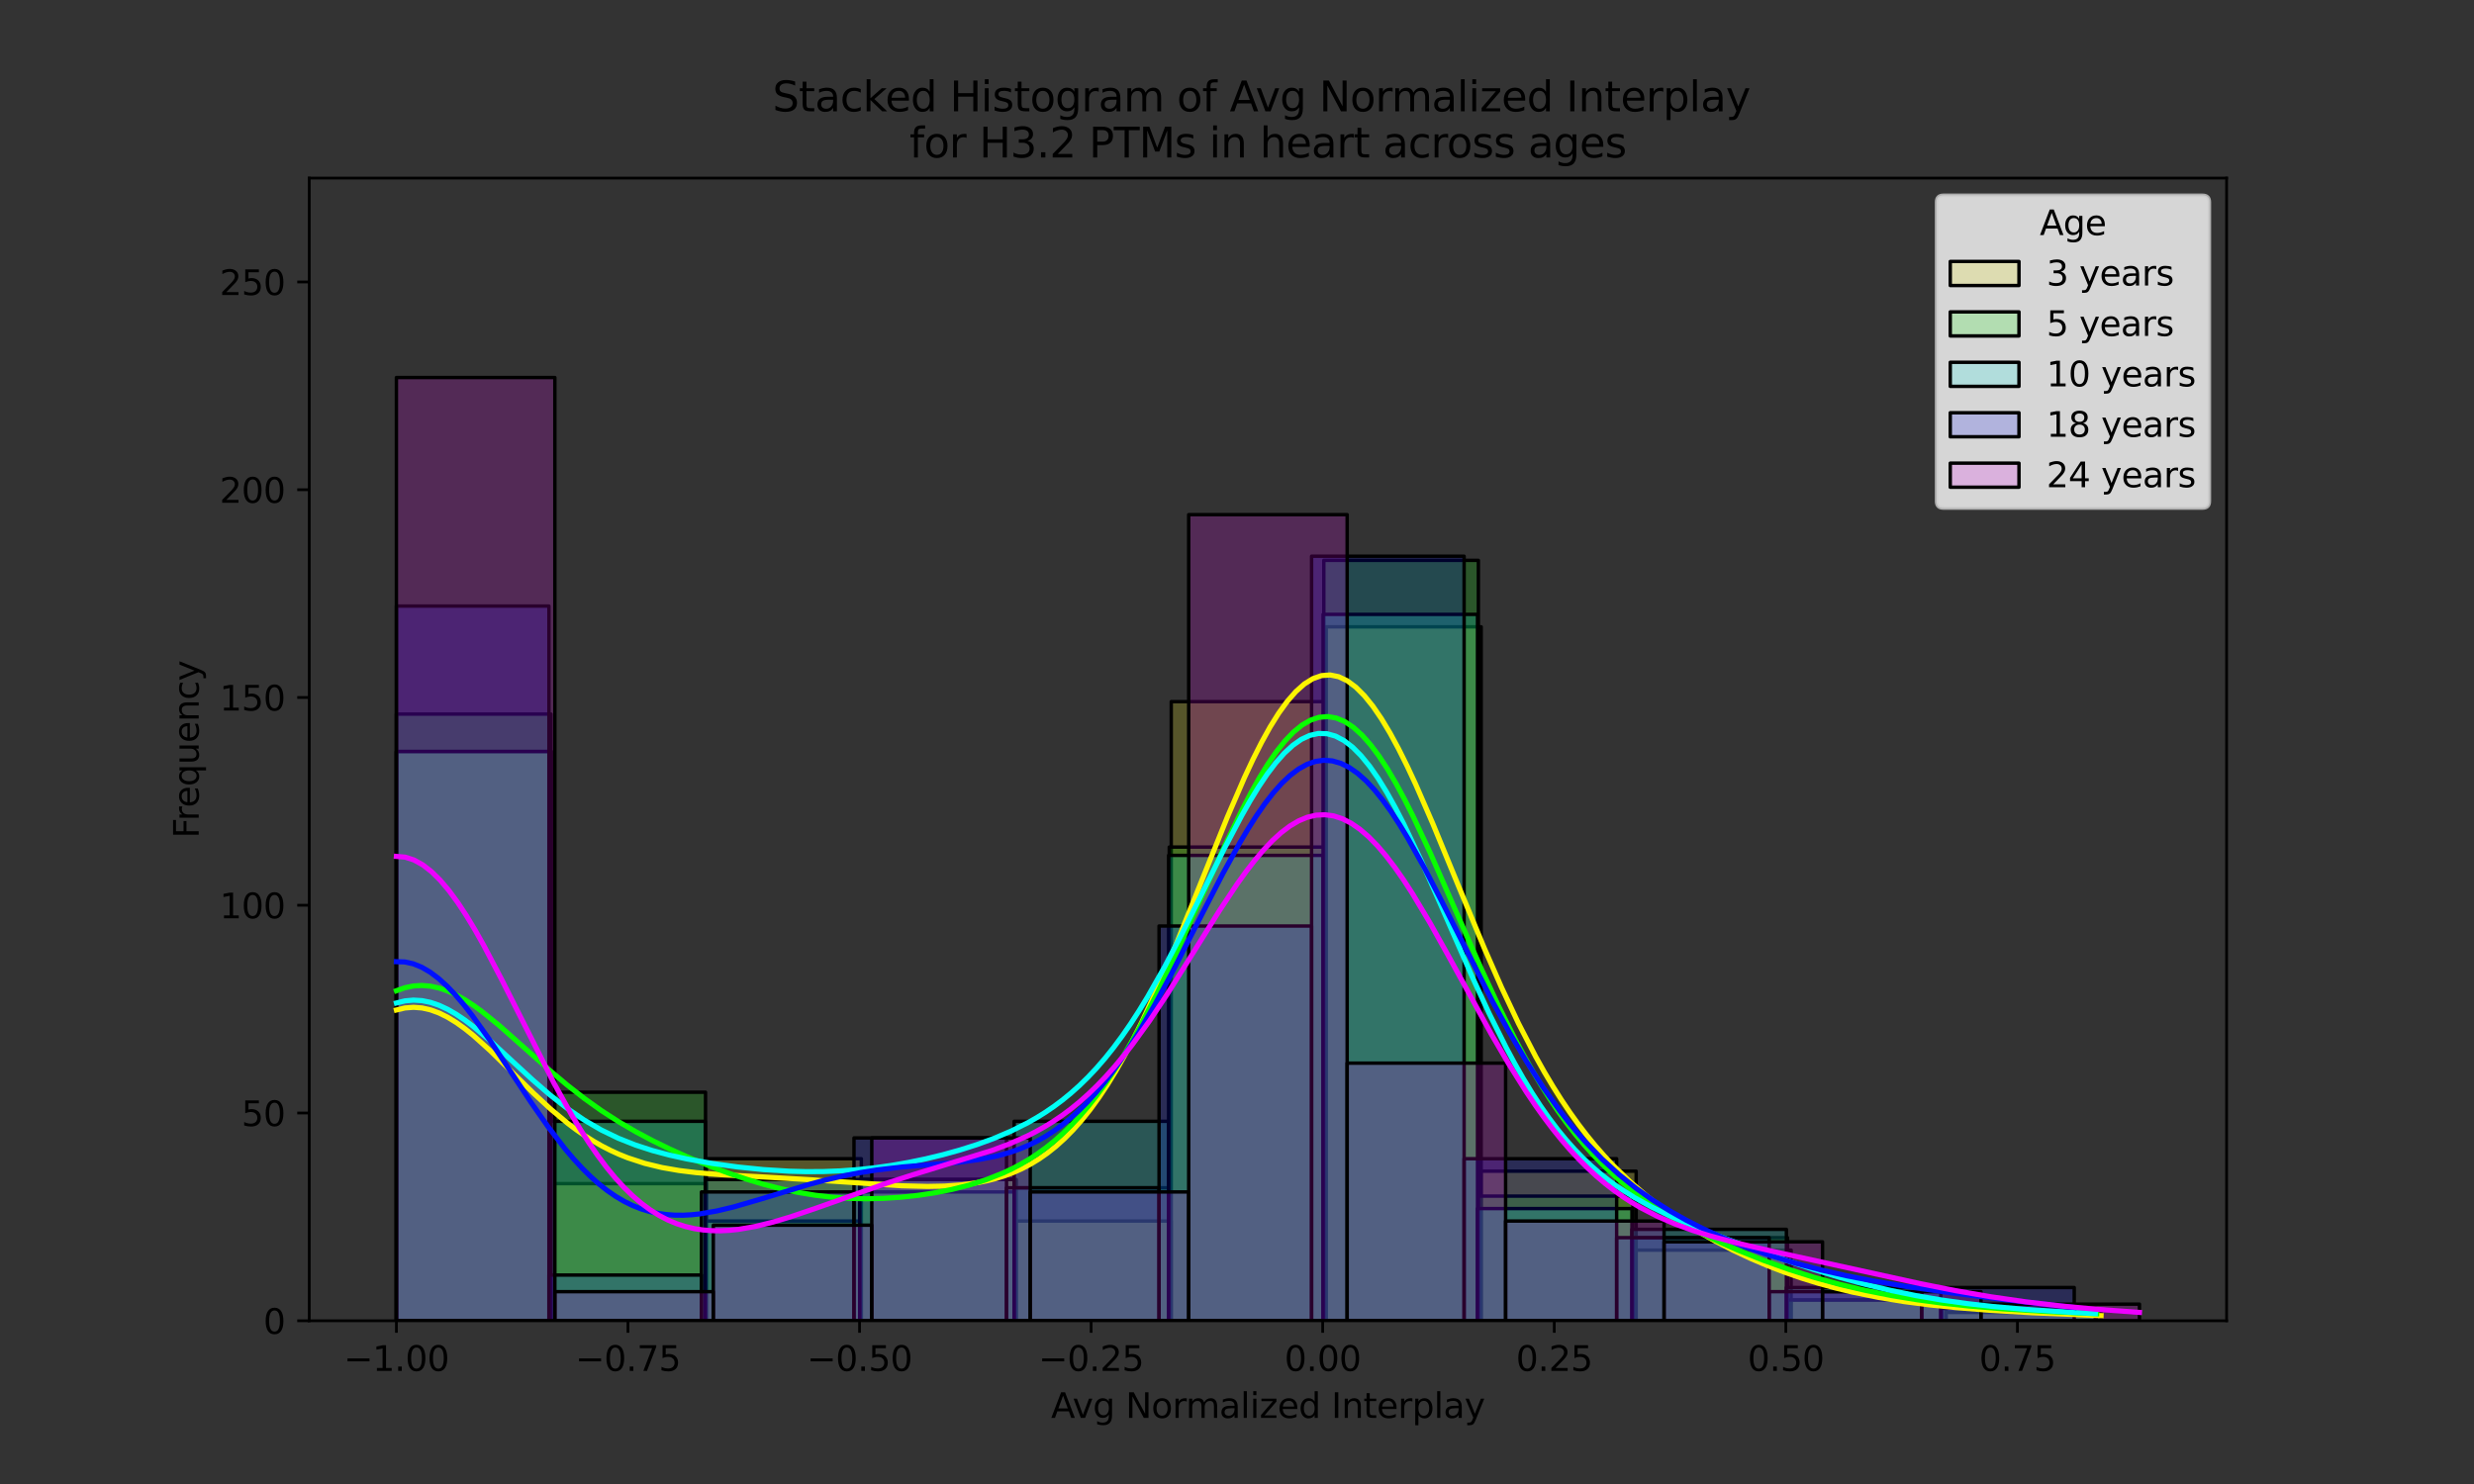 <?xml version="1.0" encoding="utf-8" standalone="no"?>
<!DOCTYPE svg PUBLIC "-//W3C//DTD SVG 1.1//EN"
  "http://www.w3.org/Graphics/SVG/1.1/DTD/svg11.dtd">
<svg xmlns:xlink="http://www.w3.org/1999/xlink" width="720pt" height="432pt" viewBox="0 0 720 432" xmlns="http://www.w3.org/2000/svg" version="1.1">
 <rect x="0" y="0" width="720" height="432" fill="#333333" stroke="none"/>
 <defs>
  <style type="text/css">*{stroke-linejoin: round; stroke-linecap: butt}</style>
 </defs>
 <g id="figure_1">
  <g id="patch_1">
   <path d="M 0 432 
L 720 432 
L 720 0 
L 0 0 
L 0 432 
z
" style="fill: none; opacity: 0"/>
  </g>
  <g id="axes_1">
   <g id="patch_2">
    <path d="M 90 384.48 
L 648 384.48 
L 648 51.84 
L 90 51.84 
L 90 384.48 
z
" style="fill: none"/>
   </g>
   <g id="patch_3">
    <path d="M 115.364 384.48 
L 160.464 384.48 
L 160.464 218.765 
L 115.364 218.765 
z
" clip-path="url(#p6f99ef63b3)" style="fill: #fcf500; fill-opacity: 0.175; stroke: #000000; stroke-linejoin: miter"/>
   </g>
   <g id="patch_4">
    <path d="M 160.464 384.48 
L 205.564 384.48 
L 205.564 344.563 
L 160.464 344.563 
z
" clip-path="url(#p6f99ef63b3)" style="fill: #fcf500; fill-opacity: 0.175; stroke: #000000; stroke-linejoin: miter"/>
   </g>
   <g id="patch_5">
    <path d="M 205.564 384.48 
L 250.664 384.48 
L 250.664 337.306 
L 205.564 337.306 
z
" clip-path="url(#p6f99ef63b3)" style="fill: #fcf500; fill-opacity: 0.175; stroke: #000000; stroke-linejoin: miter"/>
   </g>
   <g id="patch_6">
    <path d="M 250.664 384.48 
L 295.765 384.48 
L 295.765 343.354 
L 250.664 343.354 
z
" clip-path="url(#p6f99ef63b3)" style="fill: #fcf500; fill-opacity: 0.175; stroke: #000000; stroke-linejoin: miter"/>
   </g>
   <g id="patch_7">
    <path d="M 295.765 384.48 
L 340.865 384.48 
L 340.865 355.45 
L 295.765 355.45 
z
" clip-path="url(#p6f99ef63b3)" style="fill: #fcf500; fill-opacity: 0.175; stroke: #000000; stroke-linejoin: miter"/>
   </g>
   <g id="patch_8">
    <path d="M 340.865 384.48 
L 385.965 384.48 
L 385.965 204.25 
L 340.865 204.25 
z
" clip-path="url(#p6f99ef63b3)" style="fill: #fcf500; fill-opacity: 0.175; stroke: #000000; stroke-linejoin: miter"/>
   </g>
   <g id="patch_9">
    <path d="M 385.965 384.48 
L 431.065 384.48 
L 431.065 182.477 
L 385.965 182.477 
z
" clip-path="url(#p6f99ef63b3)" style="fill: #fcf500; fill-opacity: 0.175; stroke: #000000; stroke-linejoin: miter"/>
   </g>
   <g id="patch_10">
    <path d="M 431.065 384.48 
L 476.165 384.48 
L 476.165 340.934 
L 431.065 340.934 
z
" clip-path="url(#p6f99ef63b3)" style="fill: #fcf500; fill-opacity: 0.175; stroke: #000000; stroke-linejoin: miter"/>
   </g>
   <g id="patch_11">
    <path d="M 476.165 384.48 
L 521.266 384.48 
L 521.266 363.917 
L 476.165 363.917 
z
" clip-path="url(#p6f99ef63b3)" style="fill: #fcf500; fill-opacity: 0.175; stroke: #000000; stroke-linejoin: miter"/>
   </g>
   <g id="patch_12">
    <path d="M 521.266 384.48 
L 566.366 384.48 
L 566.366 378.432 
L 521.266 378.432 
z
" clip-path="url(#p6f99ef63b3)" style="fill: #fcf500; fill-opacity: 0.175; stroke: #000000; stroke-linejoin: miter"/>
   </g>
   <g id="patch_13">
    <path d="M 566.366 384.48 
L 611.466 384.48 
L 611.466 382.061 
L 566.366 382.061 
z
" clip-path="url(#p6f99ef63b3)" style="fill: #fcf500; fill-opacity: 0.175; stroke: #000000; stroke-linejoin: miter"/>
   </g>
   <g id="patch_14">
    <path d="M 115.364 384.48 
L 160.347 384.48 
L 160.347 207.878 
L 115.364 207.878 
z
" clip-path="url(#p6f99ef63b3)" style="fill: #08ff00; fill-opacity: 0.175; stroke: #000000; stroke-linejoin: miter"/>
   </g>
   <g id="patch_15">
    <path d="M 160.347 384.48 
L 205.331 384.48 
L 205.331 317.952 
L 160.347 317.952 
z
" clip-path="url(#p6f99ef63b3)" style="fill: #08ff00; fill-opacity: 0.175; stroke: #000000; stroke-linejoin: miter"/>
   </g>
   <g id="patch_16">
    <path d="M 205.331 384.48 
L 250.315 384.48 
L 250.315 355.45 
L 205.331 355.45 
z
" clip-path="url(#p6f99ef63b3)" style="fill: #08ff00; fill-opacity: 0.175; stroke: #000000; stroke-linejoin: miter"/>
   </g>
   <g id="patch_17">
    <path d="M 250.315 384.48 
L 295.298 384.48 
L 295.298 346.982 
L 250.315 346.982 
z
" clip-path="url(#p6f99ef63b3)" style="fill: #08ff00; fill-opacity: 0.175; stroke: #000000; stroke-linejoin: miter"/>
   </g>
   <g id="patch_18">
    <path d="M 295.298 384.48 
L 340.282 384.48 
L 340.282 345.773 
L 295.298 345.773 
z
" clip-path="url(#p6f99ef63b3)" style="fill: #08ff00; fill-opacity: 0.175; stroke: #000000; stroke-linejoin: miter"/>
   </g>
   <g id="patch_19">
    <path d="M 340.282 384.48 
L 385.266 384.48 
L 385.266 246.586 
L 340.282 246.586 
z
" clip-path="url(#p6f99ef63b3)" style="fill: #08ff00; fill-opacity: 0.175; stroke: #000000; stroke-linejoin: miter"/>
   </g>
   <g id="patch_20">
    <path d="M 385.266 384.48 
L 430.249 384.48 
L 430.249 163.123 
L 385.266 163.123 
z
" clip-path="url(#p6f99ef63b3)" style="fill: #08ff00; fill-opacity: 0.175; stroke: #000000; stroke-linejoin: miter"/>
   </g>
   <g id="patch_21">
    <path d="M 430.249 384.48 
L 475.233 384.48 
L 475.233 348.192 
L 430.249 348.192 
z
" clip-path="url(#p6f99ef63b3)" style="fill: #08ff00; fill-opacity: 0.175; stroke: #000000; stroke-linejoin: miter"/>
   </g>
   <g id="patch_22">
    <path d="M 475.233 384.48 
L 520.216 384.48 
L 520.216 360.288 
L 475.233 360.288 
z
" clip-path="url(#p6f99ef63b3)" style="fill: #08ff00; fill-opacity: 0.175; stroke: #000000; stroke-linejoin: miter"/>
   </g>
   <g id="patch_23">
    <path d="M 520.216 384.48 
L 565.2 384.48 
L 565.2 378.432 
L 520.216 378.432 
z
" clip-path="url(#p6f99ef63b3)" style="fill: #08ff00; fill-opacity: 0.175; stroke: #000000; stroke-linejoin: miter"/>
   </g>
   <g id="patch_24">
    <path d="M 565.2 384.48 
L 610.184 384.48 
L 610.184 380.851 
L 565.2 380.851 
z
" clip-path="url(#p6f99ef63b3)" style="fill: #08ff00; fill-opacity: 0.175; stroke: #000000; stroke-linejoin: miter"/>
   </g>
   <g id="patch_25">
    <path d="M 115.364 384.48 
L 160.311 384.48 
L 160.311 218.765 
L 115.364 218.765 
z
" clip-path="url(#p6f99ef63b3)" style="fill: #00fff6; fill-opacity: 0.175; stroke: #000000; stroke-linejoin: miter"/>
   </g>
   <g id="patch_26">
    <path d="M 160.311 384.48 
L 205.258 384.48 
L 205.258 326.419 
L 160.311 326.419 
z
" clip-path="url(#p6f99ef63b3)" style="fill: #00fff6; fill-opacity: 0.175; stroke: #000000; stroke-linejoin: miter"/>
   </g>
   <g id="patch_27">
    <path d="M 205.258 384.48 
L 250.204 384.48 
L 250.204 343.354 
L 205.258 343.354 
z
" clip-path="url(#p6f99ef63b3)" style="fill: #00fff6; fill-opacity: 0.175; stroke: #000000; stroke-linejoin: miter"/>
   </g>
   <g id="patch_28">
    <path d="M 250.204 384.48 
L 295.151 384.48 
L 295.151 343.354 
L 250.204 343.354 
z
" clip-path="url(#p6f99ef63b3)" style="fill: #00fff6; fill-opacity: 0.175; stroke: #000000; stroke-linejoin: miter"/>
   </g>
   <g id="patch_29">
    <path d="M 295.151 384.48 
L 340.098 384.48 
L 340.098 326.419 
L 295.151 326.419 
z
" clip-path="url(#p6f99ef63b3)" style="fill: #00fff6; fill-opacity: 0.175; stroke: #000000; stroke-linejoin: miter"/>
   </g>
   <g id="patch_30">
    <path d="M 340.098 384.48 
L 385.045 384.48 
L 385.045 249.005 
L 340.098 249.005 
z
" clip-path="url(#p6f99ef63b3)" style="fill: #00fff6; fill-opacity: 0.175; stroke: #000000; stroke-linejoin: miter"/>
   </g>
   <g id="patch_31">
    <path d="M 385.045 384.48 
L 429.992 384.48 
L 429.992 178.848 
L 385.045 178.848 
z
" clip-path="url(#p6f99ef63b3)" style="fill: #00fff6; fill-opacity: 0.175; stroke: #000000; stroke-linejoin: miter"/>
   </g>
   <g id="patch_32">
    <path d="M 429.992 384.48 
L 474.939 384.48 
L 474.939 351.821 
L 429.992 351.821 
z
" clip-path="url(#p6f99ef63b3)" style="fill: #00fff6; fill-opacity: 0.175; stroke: #000000; stroke-linejoin: miter"/>
   </g>
   <g id="patch_33">
    <path d="M 474.939 384.48 
L 519.886 384.48 
L 519.886 357.869 
L 474.939 357.869 
z
" clip-path="url(#p6f99ef63b3)" style="fill: #00fff6; fill-opacity: 0.175; stroke: #000000; stroke-linejoin: miter"/>
   </g>
   <g id="patch_34">
    <path d="M 519.886 384.48 
L 564.833 384.48 
L 564.833 374.803 
L 519.886 374.803 
z
" clip-path="url(#p6f99ef63b3)" style="fill: #00fff6; fill-opacity: 0.175; stroke: #000000; stroke-linejoin: miter"/>
   </g>
   <g id="patch_35">
    <path d="M 564.833 384.48 
L 609.78 384.48 
L 609.78 380.851 
L 564.833 380.851 
z
" clip-path="url(#p6f99ef63b3)" style="fill: #00fff6; fill-opacity: 0.175; stroke: #000000; stroke-linejoin: miter"/>
   </g>
   <g id="patch_36">
    <path d="M 115.364 384.48 
L 159.754 384.48 
L 159.754 176.429 
L 115.364 176.429 
z
" clip-path="url(#p6f99ef63b3)" style="fill: #0010ff; fill-opacity: 0.175; stroke: #000000; stroke-linejoin: miter"/>
   </g>
   <g id="patch_37">
    <path d="M 159.754 384.48 
L 204.144 384.48 
L 204.144 371.174 
L 159.754 371.174 
z
" clip-path="url(#p6f99ef63b3)" style="fill: #0010ff; fill-opacity: 0.175; stroke: #000000; stroke-linejoin: miter"/>
   </g>
   <g id="patch_38">
    <path d="M 204.144 384.48 
L 248.534 384.48 
L 248.534 346.982 
L 204.144 346.982 
z
" clip-path="url(#p6f99ef63b3)" style="fill: #0010ff; fill-opacity: 0.175; stroke: #000000; stroke-linejoin: miter"/>
   </g>
   <g id="patch_39">
    <path d="M 248.534 384.48 
L 292.925 384.48 
L 292.925 331.258 
L 248.534 331.258 
z
" clip-path="url(#p6f99ef63b3)" style="fill: #0010ff; fill-opacity: 0.175; stroke: #000000; stroke-linejoin: miter"/>
   </g>
   <g id="patch_40">
    <path d="M 292.925 384.48 
L 337.315 384.48 
L 337.315 345.773 
L 292.925 345.773 
z
" clip-path="url(#p6f99ef63b3)" style="fill: #0010ff; fill-opacity: 0.175; stroke: #000000; stroke-linejoin: miter"/>
   </g>
   <g id="patch_41">
    <path d="M 337.315 384.48 
L 381.705 384.48 
L 381.705 269.568 
L 337.315 269.568 
z
" clip-path="url(#p6f99ef63b3)" style="fill: #0010ff; fill-opacity: 0.175; stroke: #000000; stroke-linejoin: miter"/>
   </g>
   <g id="patch_42">
    <path d="M 381.705 384.48 
L 426.095 384.48 
L 426.095 161.914 
L 381.705 161.914 
z
" clip-path="url(#p6f99ef63b3)" style="fill: #0010ff; fill-opacity: 0.175; stroke: #000000; stroke-linejoin: miter"/>
   </g>
   <g id="patch_43">
    <path d="M 426.095 384.48 
L 470.486 384.48 
L 470.486 337.306 
L 426.095 337.306 
z
" clip-path="url(#p6f99ef63b3)" style="fill: #0010ff; fill-opacity: 0.175; stroke: #000000; stroke-linejoin: miter"/>
   </g>
   <g id="patch_44">
    <path d="M 470.486 384.48 
L 514.876 384.48 
L 514.876 360.288 
L 470.486 360.288 
z
" clip-path="url(#p6f99ef63b3)" style="fill: #0010ff; fill-opacity: 0.175; stroke: #000000; stroke-linejoin: miter"/>
   </g>
   <g id="patch_45">
    <path d="M 514.876 384.48 
L 559.266 384.48 
L 559.266 376.013 
L 514.876 376.013 
z
" clip-path="url(#p6f99ef63b3)" style="fill: #0010ff; fill-opacity: 0.175; stroke: #000000; stroke-linejoin: miter"/>
   </g>
   <g id="patch_46">
    <path d="M 559.266 384.48 
L 603.656 384.48 
L 603.656 374.803 
L 559.266 374.803 
z
" clip-path="url(#p6f99ef63b3)" style="fill: #0010ff; fill-opacity: 0.175; stroke: #000000; stroke-linejoin: miter"/>
   </g>
   <g id="patch_47">
    <path d="M 115.364 384.48 
L 161.479 384.48 
L 161.479 109.901 
L 115.364 109.901 
z
" clip-path="url(#p6f99ef63b3)" style="fill: #ee00ff; fill-opacity: 0.175; stroke: #000000; stroke-linejoin: miter"/>
   </g>
   <g id="patch_48">
    <path d="M 161.479 384.48 
L 207.595 384.48 
L 207.595 376.013 
L 161.479 376.013 
z
" clip-path="url(#p6f99ef63b3)" style="fill: #ee00ff; fill-opacity: 0.175; stroke: #000000; stroke-linejoin: miter"/>
   </g>
   <g id="patch_49">
    <path d="M 207.595 384.48 
L 253.711 384.48 
L 253.711 356.659 
L 207.595 356.659 
z
" clip-path="url(#p6f99ef63b3)" style="fill: #ee00ff; fill-opacity: 0.175; stroke: #000000; stroke-linejoin: miter"/>
   </g>
   <g id="patch_50">
    <path d="M 253.711 384.48 
L 299.826 384.48 
L 299.826 331.258 
L 253.711 331.258 
z
" clip-path="url(#p6f99ef63b3)" style="fill: #ee00ff; fill-opacity: 0.175; stroke: #000000; stroke-linejoin: miter"/>
   </g>
   <g id="patch_51">
    <path d="M 299.826 384.48 
L 345.942 384.48 
L 345.942 346.982 
L 299.826 346.982 
z
" clip-path="url(#p6f99ef63b3)" style="fill: #ee00ff; fill-opacity: 0.175; stroke: #000000; stroke-linejoin: miter"/>
   </g>
   <g id="patch_52">
    <path d="M 345.942 384.48 
L 392.058 384.48 
L 392.058 149.818 
L 345.942 149.818 
z
" clip-path="url(#p6f99ef63b3)" style="fill: #ee00ff; fill-opacity: 0.175; stroke: #000000; stroke-linejoin: miter"/>
   </g>
   <g id="patch_53">
    <path d="M 392.058 384.48 
L 438.174 384.48 
L 438.174 309.485 
L 392.058 309.485 
z
" clip-path="url(#p6f99ef63b3)" style="fill: #ee00ff; fill-opacity: 0.175; stroke: #000000; stroke-linejoin: miter"/>
   </g>
   <g id="patch_54">
    <path d="M 438.174 384.48 
L 484.289 384.48 
L 484.289 355.45 
L 438.174 355.45 
z
" clip-path="url(#p6f99ef63b3)" style="fill: #ee00ff; fill-opacity: 0.175; stroke: #000000; stroke-linejoin: miter"/>
   </g>
   <g id="patch_55">
    <path d="M 484.289 384.48 
L 530.405 384.48 
L 530.405 361.498 
L 484.289 361.498 
z
" clip-path="url(#p6f99ef63b3)" style="fill: #ee00ff; fill-opacity: 0.175; stroke: #000000; stroke-linejoin: miter"/>
   </g>
   <g id="patch_56">
    <path d="M 530.405 384.48 
L 576.521 384.48 
L 576.521 376.013 
L 530.405 376.013 
z
" clip-path="url(#p6f99ef63b3)" style="fill: #ee00ff; fill-opacity: 0.175; stroke: #000000; stroke-linejoin: miter"/>
   </g>
   <g id="patch_57">
    <path d="M 576.521 384.48 
L 622.636 384.48 
L 622.636 379.642 
L 576.521 379.642 
z
" clip-path="url(#p6f99ef63b3)" style="fill: #ee00ff; fill-opacity: 0.175; stroke: #000000; stroke-linejoin: miter"/>
   </g>
   <g id="matplotlib.axis_1">
    <g id="xtick_1">
     <g id="line2d_1">
      <defs>
       <path id="m0f3c99c81e" d="M 0 0 
L 0 3.5 
" style="stroke: #000000; stroke-width: 0.8"/>
      </defs>
      <g>
       <use xlink:href="#m0f3c99c81e" x="115.364" y="384.48" style="stroke: #000000; stroke-width: 0.8"/>
      </g>
     </g>
     <g id="text_1">
      <!-- −1.00 -->
      <g transform="translate(100.041 399.078) scale(0.1 -0.1)">
       <defs>
        <path id="DejaVuSans-2212" d="M 678 2272 
L 4684 2272 
L 4684 1741 
L 678 1741 
L 678 2272 
z
" transform="scale(0.016)"/>
        <path id="DejaVuSans-31" d="M 794 531 
L 1825 531 
L 1825 4091 
L 703 3866 
L 703 4441 
L 1819 4666 
L 2450 4666 
L 2450 531 
L 3481 531 
L 3481 0 
L 794 0 
L 794 531 
z
" transform="scale(0.016)"/>
        <path id="DejaVuSans-2e" d="M 684 794 
L 1344 794 
L 1344 0 
L 684 0 
L 684 794 
z
" transform="scale(0.016)"/>
        <path id="DejaVuSans-30" d="M 2034 4250 
Q 1547 4250 1301 3770 
Q 1056 3291 1056 2328 
Q 1056 1369 1301 889 
Q 1547 409 2034 409 
Q 2525 409 2770 889 
Q 3016 1369 3016 2328 
Q 3016 3291 2770 3770 
Q 2525 4250 2034 4250 
z
M 2034 4750 
Q 2819 4750 3233 4129 
Q 3647 3509 3647 2328 
Q 3647 1150 3233 529 
Q 2819 -91 2034 -91 
Q 1250 -91 836 529 
Q 422 1150 422 2328 
Q 422 3509 836 4129 
Q 1250 4750 2034 4750 
z
" transform="scale(0.016)"/>
       </defs>
       <use xlink:href="#DejaVuSans-2212"/>
       <use xlink:href="#DejaVuSans-31" x="83.789"/>
       <use xlink:href="#DejaVuSans-2e" x="147.412"/>
       <use xlink:href="#DejaVuSans-30" x="179.199"/>
       <use xlink:href="#DejaVuSans-30" x="242.822"/>
      </g>
     </g>
    </g>
    <g id="xtick_2">
     <g id="line2d_2">
      <g>
       <use xlink:href="#m0f3c99c81e" x="182.757" y="384.48" style="stroke: #000000; stroke-width: 0.8"/>
      </g>
     </g>
     <g id="text_2">
      <!-- −0.75 -->
      <g transform="translate(167.435 399.078) scale(0.1 -0.1)">
       <defs>
        <path id="DejaVuSans-37" d="M 525 4666 
L 3525 4666 
L 3525 4397 
L 1831 0 
L 1172 0 
L 2766 4134 
L 525 4134 
L 525 4666 
z
" transform="scale(0.016)"/>
        <path id="DejaVuSans-35" d="M 691 4666 
L 3169 4666 
L 3169 4134 
L 1269 4134 
L 1269 2991 
Q 1406 3038 1543 3061 
Q 1681 3084 1819 3084 
Q 2600 3084 3056 2656 
Q 3513 2228 3513 1497 
Q 3513 744 3044 326 
Q 2575 -91 1722 -91 
Q 1428 -91 1123 -41 
Q 819 9 494 109 
L 494 744 
Q 775 591 1075 516 
Q 1375 441 1709 441 
Q 2250 441 2565 725 
Q 2881 1009 2881 1497 
Q 2881 1984 2565 2268 
Q 2250 2553 1709 2553 
Q 1456 2553 1204 2497 
Q 953 2441 691 2322 
L 691 4666 
z
" transform="scale(0.016)"/>
       </defs>
       <use xlink:href="#DejaVuSans-2212"/>
       <use xlink:href="#DejaVuSans-30" x="83.789"/>
       <use xlink:href="#DejaVuSans-2e" x="147.412"/>
       <use xlink:href="#DejaVuSans-37" x="179.199"/>
       <use xlink:href="#DejaVuSans-35" x="242.822"/>
      </g>
     </g>
    </g>
    <g id="xtick_3">
     <g id="line2d_3">
      <g>
       <use xlink:href="#m0f3c99c81e" x="250.151" y="384.48" style="stroke: #000000; stroke-width: 0.8"/>
      </g>
     </g>
     <g id="text_3">
      <!-- −0.50 -->
      <g transform="translate(234.828 399.078) scale(0.1 -0.1)">
       <use xlink:href="#DejaVuSans-2212"/>
       <use xlink:href="#DejaVuSans-30" x="83.789"/>
       <use xlink:href="#DejaVuSans-2e" x="147.412"/>
       <use xlink:href="#DejaVuSans-35" x="179.199"/>
       <use xlink:href="#DejaVuSans-30" x="242.822"/>
      </g>
     </g>
    </g>
    <g id="xtick_4">
     <g id="line2d_4">
      <g>
       <use xlink:href="#m0f3c99c81e" x="317.545" y="384.48" style="stroke: #000000; stroke-width: 0.8"/>
      </g>
     </g>
     <g id="text_4">
      <!-- −0.25 -->
      <g transform="translate(302.222 399.078) scale(0.1 -0.1)">
       <defs>
        <path id="DejaVuSans-32" d="M 1228 531 
L 3431 531 
L 3431 0 
L 469 0 
L 469 531 
Q 828 903 1448 1529 
Q 2069 2156 2228 2338 
Q 2531 2678 2651 2914 
Q 2772 3150 2772 3378 
Q 2772 3750 2511 3984 
Q 2250 4219 1831 4219 
Q 1534 4219 1204 4116 
Q 875 4013 500 3803 
L 500 4441 
Q 881 4594 1212 4672 
Q 1544 4750 1819 4750 
Q 2544 4750 2975 4387 
Q 3406 4025 3406 3419 
Q 3406 3131 3298 2873 
Q 3191 2616 2906 2266 
Q 2828 2175 2409 1742 
Q 1991 1309 1228 531 
z
" transform="scale(0.016)"/>
       </defs>
       <use xlink:href="#DejaVuSans-2212"/>
       <use xlink:href="#DejaVuSans-30" x="83.789"/>
       <use xlink:href="#DejaVuSans-2e" x="147.412"/>
       <use xlink:href="#DejaVuSans-32" x="179.199"/>
       <use xlink:href="#DejaVuSans-35" x="242.822"/>
      </g>
     </g>
    </g>
    <g id="xtick_5">
     <g id="line2d_5">
      <g>
       <use xlink:href="#m0f3c99c81e" x="384.938" y="384.48" style="stroke: #000000; stroke-width: 0.8"/>
      </g>
     </g>
     <g id="text_5">
      <!-- 0.00 -->
      <g transform="translate(373.806 399.078) scale(0.1 -0.1)">
       <use xlink:href="#DejaVuSans-30"/>
       <use xlink:href="#DejaVuSans-2e" x="63.623"/>
       <use xlink:href="#DejaVuSans-30" x="95.41"/>
       <use xlink:href="#DejaVuSans-30" x="159.033"/>
      </g>
     </g>
    </g>
    <g id="xtick_6">
     <g id="line2d_6">
      <g>
       <use xlink:href="#m0f3c99c81e" x="452.332" y="384.48" style="stroke: #000000; stroke-width: 0.8"/>
      </g>
     </g>
     <g id="text_6">
      <!-- 0.25 -->
      <g transform="translate(441.199 399.078) scale(0.1 -0.1)">
       <use xlink:href="#DejaVuSans-30"/>
       <use xlink:href="#DejaVuSans-2e" x="63.623"/>
       <use xlink:href="#DejaVuSans-32" x="95.41"/>
       <use xlink:href="#DejaVuSans-35" x="159.033"/>
      </g>
     </g>
    </g>
    <g id="xtick_7">
     <g id="line2d_7">
      <g>
       <use xlink:href="#m0f3c99c81e" x="519.726" y="384.48" style="stroke: #000000; stroke-width: 0.8"/>
      </g>
     </g>
     <g id="text_7">
      <!-- 0.50 -->
      <g transform="translate(508.593 399.078) scale(0.1 -0.1)">
       <use xlink:href="#DejaVuSans-30"/>
       <use xlink:href="#DejaVuSans-2e" x="63.623"/>
       <use xlink:href="#DejaVuSans-35" x="95.41"/>
       <use xlink:href="#DejaVuSans-30" x="159.033"/>
      </g>
     </g>
    </g>
    <g id="xtick_8">
     <g id="line2d_8">
      <g>
       <use xlink:href="#m0f3c99c81e" x="587.12" y="384.48" style="stroke: #000000; stroke-width: 0.8"/>
      </g>
     </g>
     <g id="text_8">
      <!-- 0.75 -->
      <g transform="translate(575.987 399.078) scale(0.1 -0.1)">
       <use xlink:href="#DejaVuSans-30"/>
       <use xlink:href="#DejaVuSans-2e" x="63.623"/>
       <use xlink:href="#DejaVuSans-37" x="95.41"/>
       <use xlink:href="#DejaVuSans-35" x="159.033"/>
      </g>
     </g>
    </g>
    <g id="text_9">
     <!-- Avg Normalized Interplay -->
     <g transform="translate(305.884 412.757) scale(0.1 -0.1)">
      <defs>
       <path id="DejaVuSans-41" d="M 2188 4044 
L 1331 1722 
L 3047 1722 
L 2188 4044 
z
M 1831 4666 
L 2547 4666 
L 4325 0 
L 3669 0 
L 3244 1197 
L 1141 1197 
L 716 0 
L 50 0 
L 1831 4666 
z
" transform="scale(0.016)"/>
       <path id="DejaVuSans-76" d="M 191 3500 
L 800 3500 
L 1894 563 
L 2988 3500 
L 3597 3500 
L 2284 0 
L 1503 0 
L 191 3500 
z
" transform="scale(0.016)"/>
       <path id="DejaVuSans-67" d="M 2906 1791 
Q 2906 2416 2648 2759 
Q 2391 3103 1925 3103 
Q 1463 3103 1205 2759 
Q 947 2416 947 1791 
Q 947 1169 1205 825 
Q 1463 481 1925 481 
Q 2391 481 2648 825 
Q 2906 1169 2906 1791 
z
M 3481 434 
Q 3481 -459 3084 -895 
Q 2688 -1331 1869 -1331 
Q 1566 -1331 1297 -1286 
Q 1028 -1241 775 -1147 
L 775 -588 
Q 1028 -725 1275 -790 
Q 1522 -856 1778 -856 
Q 2344 -856 2625 -561 
Q 2906 -266 2906 331 
L 2906 616 
Q 2728 306 2450 153 
Q 2172 0 1784 0 
Q 1141 0 747 490 
Q 353 981 353 1791 
Q 353 2603 747 3093 
Q 1141 3584 1784 3584 
Q 2172 3584 2450 3431 
Q 2728 3278 2906 2969 
L 2906 3500 
L 3481 3500 
L 3481 434 
z
" transform="scale(0.016)"/>
       <path id="DejaVuSans-20" transform="scale(0.016)"/>
       <path id="DejaVuSans-4e" d="M 628 4666 
L 1478 4666 
L 3547 763 
L 3547 4666 
L 4159 4666 
L 4159 0 
L 3309 0 
L 1241 3903 
L 1241 0 
L 628 0 
L 628 4666 
z
" transform="scale(0.016)"/>
       <path id="DejaVuSans-6f" d="M 1959 3097 
Q 1497 3097 1228 2736 
Q 959 2375 959 1747 
Q 959 1119 1226 758 
Q 1494 397 1959 397 
Q 2419 397 2687 759 
Q 2956 1122 2956 1747 
Q 2956 2369 2687 2733 
Q 2419 3097 1959 3097 
z
M 1959 3584 
Q 2709 3584 3137 3096 
Q 3566 2609 3566 1747 
Q 3566 888 3137 398 
Q 2709 -91 1959 -91 
Q 1206 -91 779 398 
Q 353 888 353 1747 
Q 353 2609 779 3096 
Q 1206 3584 1959 3584 
z
" transform="scale(0.016)"/>
       <path id="DejaVuSans-72" d="M 2631 2963 
Q 2534 3019 2420 3045 
Q 2306 3072 2169 3072 
Q 1681 3072 1420 2755 
Q 1159 2438 1159 1844 
L 1159 0 
L 581 0 
L 581 3500 
L 1159 3500 
L 1159 2956 
Q 1341 3275 1631 3429 
Q 1922 3584 2338 3584 
Q 2397 3584 2469 3576 
Q 2541 3569 2628 3553 
L 2631 2963 
z
" transform="scale(0.016)"/>
       <path id="DejaVuSans-6d" d="M 3328 2828 
Q 3544 3216 3844 3400 
Q 4144 3584 4550 3584 
Q 5097 3584 5394 3201 
Q 5691 2819 5691 2113 
L 5691 0 
L 5113 0 
L 5113 2094 
Q 5113 2597 4934 2840 
Q 4756 3084 4391 3084 
Q 3944 3084 3684 2787 
Q 3425 2491 3425 1978 
L 3425 0 
L 2847 0 
L 2847 2094 
Q 2847 2600 2669 2842 
Q 2491 3084 2119 3084 
Q 1678 3084 1418 2786 
Q 1159 2488 1159 1978 
L 1159 0 
L 581 0 
L 581 3500 
L 1159 3500 
L 1159 2956 
Q 1356 3278 1631 3431 
Q 1906 3584 2284 3584 
Q 2666 3584 2933 3390 
Q 3200 3197 3328 2828 
z
" transform="scale(0.016)"/>
       <path id="DejaVuSans-61" d="M 2194 1759 
Q 1497 1759 1228 1600 
Q 959 1441 959 1056 
Q 959 750 1161 570 
Q 1363 391 1709 391 
Q 2188 391 2477 730 
Q 2766 1069 2766 1631 
L 2766 1759 
L 2194 1759 
z
M 3341 1997 
L 3341 0 
L 2766 0 
L 2766 531 
Q 2569 213 2275 61 
Q 1981 -91 1556 -91 
Q 1019 -91 701 211 
Q 384 513 384 1019 
Q 384 1609 779 1909 
Q 1175 2209 1959 2209 
L 2766 2209 
L 2766 2266 
Q 2766 2663 2505 2880 
Q 2244 3097 1772 3097 
Q 1472 3097 1187 3025 
Q 903 2953 641 2809 
L 641 3341 
Q 956 3463 1253 3523 
Q 1550 3584 1831 3584 
Q 2591 3584 2966 3190 
Q 3341 2797 3341 1997 
z
" transform="scale(0.016)"/>
       <path id="DejaVuSans-6c" d="M 603 4863 
L 1178 4863 
L 1178 0 
L 603 0 
L 603 4863 
z
" transform="scale(0.016)"/>
       <path id="DejaVuSans-69" d="M 603 3500 
L 1178 3500 
L 1178 0 
L 603 0 
L 603 3500 
z
M 603 4863 
L 1178 4863 
L 1178 4134 
L 603 4134 
L 603 4863 
z
" transform="scale(0.016)"/>
       <path id="DejaVuSans-7a" d="M 353 3500 
L 3084 3500 
L 3084 2975 
L 922 459 
L 3084 459 
L 3084 0 
L 275 0 
L 275 525 
L 2438 3041 
L 353 3041 
L 353 3500 
z
" transform="scale(0.016)"/>
       <path id="DejaVuSans-65" d="M 3597 1894 
L 3597 1613 
L 953 1613 
Q 991 1019 1311 708 
Q 1631 397 2203 397 
Q 2534 397 2845 478 
Q 3156 559 3463 722 
L 3463 178 
Q 3153 47 2828 -22 
Q 2503 -91 2169 -91 
Q 1331 -91 842 396 
Q 353 884 353 1716 
Q 353 2575 817 3079 
Q 1281 3584 2069 3584 
Q 2775 3584 3186 3129 
Q 3597 2675 3597 1894 
z
M 3022 2063 
Q 3016 2534 2758 2815 
Q 2500 3097 2075 3097 
Q 1594 3097 1305 2825 
Q 1016 2553 972 2059 
L 3022 2063 
z
" transform="scale(0.016)"/>
       <path id="DejaVuSans-64" d="M 2906 2969 
L 2906 4863 
L 3481 4863 
L 3481 0 
L 2906 0 
L 2906 525 
Q 2725 213 2448 61 
Q 2172 -91 1784 -91 
Q 1150 -91 751 415 
Q 353 922 353 1747 
Q 353 2572 751 3078 
Q 1150 3584 1784 3584 
Q 2172 3584 2448 3432 
Q 2725 3281 2906 2969 
z
M 947 1747 
Q 947 1113 1208 752 
Q 1469 391 1925 391 
Q 2381 391 2643 752 
Q 2906 1113 2906 1747 
Q 2906 2381 2643 2742 
Q 2381 3103 1925 3103 
Q 1469 3103 1208 2742 
Q 947 2381 947 1747 
z
" transform="scale(0.016)"/>
       <path id="DejaVuSans-49" d="M 628 4666 
L 1259 4666 
L 1259 0 
L 628 0 
L 628 4666 
z
" transform="scale(0.016)"/>
       <path id="DejaVuSans-6e" d="M 3513 2113 
L 3513 0 
L 2938 0 
L 2938 2094 
Q 2938 2591 2744 2837 
Q 2550 3084 2163 3084 
Q 1697 3084 1428 2787 
Q 1159 2491 1159 1978 
L 1159 0 
L 581 0 
L 581 3500 
L 1159 3500 
L 1159 2956 
Q 1366 3272 1645 3428 
Q 1925 3584 2291 3584 
Q 2894 3584 3203 3211 
Q 3513 2838 3513 2113 
z
" transform="scale(0.016)"/>
       <path id="DejaVuSans-74" d="M 1172 4494 
L 1172 3500 
L 2356 3500 
L 2356 3053 
L 1172 3053 
L 1172 1153 
Q 1172 725 1289 603 
Q 1406 481 1766 481 
L 2356 481 
L 2356 0 
L 1766 0 
Q 1100 0 847 248 
Q 594 497 594 1153 
L 594 3053 
L 172 3053 
L 172 3500 
L 594 3500 
L 594 4494 
L 1172 4494 
z
" transform="scale(0.016)"/>
       <path id="DejaVuSans-70" d="M 1159 525 
L 1159 -1331 
L 581 -1331 
L 581 3500 
L 1159 3500 
L 1159 2969 
Q 1341 3281 1617 3432 
Q 1894 3584 2278 3584 
Q 2916 3584 3314 3078 
Q 3713 2572 3713 1747 
Q 3713 922 3314 415 
Q 2916 -91 2278 -91 
Q 1894 -91 1617 61 
Q 1341 213 1159 525 
z
M 3116 1747 
Q 3116 2381 2855 2742 
Q 2594 3103 2138 3103 
Q 1681 3103 1420 2742 
Q 1159 2381 1159 1747 
Q 1159 1113 1420 752 
Q 1681 391 2138 391 
Q 2594 391 2855 752 
Q 3116 1113 3116 1747 
z
" transform="scale(0.016)"/>
       <path id="DejaVuSans-79" d="M 2059 -325 
Q 1816 -950 1584 -1140 
Q 1353 -1331 966 -1331 
L 506 -1331 
L 506 -850 
L 844 -850 
Q 1081 -850 1212 -737 
Q 1344 -625 1503 -206 
L 1606 56 
L 191 3500 
L 800 3500 
L 1894 763 
L 2988 3500 
L 3597 3500 
L 2059 -325 
z
" transform="scale(0.016)"/>
      </defs>
      <use xlink:href="#DejaVuSans-41"/>
      <use xlink:href="#DejaVuSans-76" x="62.533"/>
      <use xlink:href="#DejaVuSans-67" x="121.713"/>
      <use xlink:href="#DejaVuSans-20" x="185.189"/>
      <use xlink:href="#DejaVuSans-4e" x="216.977"/>
      <use xlink:href="#DejaVuSans-6f" x="291.781"/>
      <use xlink:href="#DejaVuSans-72" x="352.963"/>
      <use xlink:href="#DejaVuSans-6d" x="392.326"/>
      <use xlink:href="#DejaVuSans-61" x="489.738"/>
      <use xlink:href="#DejaVuSans-6c" x="551.018"/>
      <use xlink:href="#DejaVuSans-69" x="578.801"/>
      <use xlink:href="#DejaVuSans-7a" x="606.584"/>
      <use xlink:href="#DejaVuSans-65" x="659.074"/>
      <use xlink:href="#DejaVuSans-64" x="720.598"/>
      <use xlink:href="#DejaVuSans-20" x="784.074"/>
      <use xlink:href="#DejaVuSans-49" x="815.861"/>
      <use xlink:href="#DejaVuSans-6e" x="845.354"/>
      <use xlink:href="#DejaVuSans-74" x="908.732"/>
      <use xlink:href="#DejaVuSans-65" x="947.941"/>
      <use xlink:href="#DejaVuSans-72" x="1009.465"/>
      <use xlink:href="#DejaVuSans-70" x="1050.578"/>
      <use xlink:href="#DejaVuSans-6c" x="1114.055"/>
      <use xlink:href="#DejaVuSans-61" x="1141.838"/>
      <use xlink:href="#DejaVuSans-79" x="1203.117"/>
     </g>
    </g>
   </g>
   <g id="matplotlib.axis_2">
    <g id="ytick_1">
     <g id="line2d_9">
      <defs>
       <path id="m1ed4d779f2" d="M 0 0 
L -3.5 0 
" style="stroke: #000000; stroke-width: 0.8"/>
      </defs>
      <g>
       <use xlink:href="#m1ed4d779f2" x="90" y="384.48" style="stroke: #000000; stroke-width: 0.8"/>
      </g>
     </g>
     <g id="text_10">
      <!-- 0 -->
      <g transform="translate(76.638 388.279) scale(0.1 -0.1)">
       <use xlink:href="#DejaVuSans-30"/>
      </g>
     </g>
    </g>
    <g id="ytick_2">
     <g id="line2d_10">
      <g>
       <use xlink:href="#m1ed4d779f2" x="90" y="324" style="stroke: #000000; stroke-width: 0.8"/>
      </g>
     </g>
     <g id="text_11">
      <!-- 50 -->
      <g transform="translate(70.275 327.799) scale(0.1 -0.1)">
       <use xlink:href="#DejaVuSans-35"/>
       <use xlink:href="#DejaVuSans-30" x="63.623"/>
      </g>
     </g>
    </g>
    <g id="ytick_3">
     <g id="line2d_11">
      <g>
       <use xlink:href="#m1ed4d779f2" x="90" y="263.52" style="stroke: #000000; stroke-width: 0.8"/>
      </g>
     </g>
     <g id="text_12">
      <!-- 100 -->
      <g transform="translate(63.913 267.319) scale(0.1 -0.1)">
       <use xlink:href="#DejaVuSans-31"/>
       <use xlink:href="#DejaVuSans-30" x="63.623"/>
       <use xlink:href="#DejaVuSans-30" x="127.246"/>
      </g>
     </g>
    </g>
    <g id="ytick_4">
     <g id="line2d_12">
      <g>
       <use xlink:href="#m1ed4d779f2" x="90" y="203.04" style="stroke: #000000; stroke-width: 0.8"/>
      </g>
     </g>
     <g id="text_13">
      <!-- 150 -->
      <g transform="translate(63.913 206.839) scale(0.1 -0.1)">
       <use xlink:href="#DejaVuSans-31"/>
       <use xlink:href="#DejaVuSans-35" x="63.623"/>
       <use xlink:href="#DejaVuSans-30" x="127.246"/>
      </g>
     </g>
    </g>
    <g id="ytick_5">
     <g id="line2d_13">
      <g>
       <use xlink:href="#m1ed4d779f2" x="90" y="142.56" style="stroke: #000000; stroke-width: 0.8"/>
      </g>
     </g>
     <g id="text_14">
      <!-- 200 -->
      <g transform="translate(63.913 146.359) scale(0.1 -0.1)">
       <use xlink:href="#DejaVuSans-32"/>
       <use xlink:href="#DejaVuSans-30" x="63.623"/>
       <use xlink:href="#DejaVuSans-30" x="127.246"/>
      </g>
     </g>
    </g>
    <g id="ytick_6">
     <g id="line2d_14">
      <g>
       <use xlink:href="#m1ed4d779f2" x="90" y="82.08" style="stroke: #000000; stroke-width: 0.8"/>
      </g>
     </g>
     <g id="text_15">
      <!-- 250 -->
      <g transform="translate(63.913 85.879) scale(0.1 -0.1)">
       <use xlink:href="#DejaVuSans-32"/>
       <use xlink:href="#DejaVuSans-35" x="63.623"/>
       <use xlink:href="#DejaVuSans-30" x="127.246"/>
      </g>
     </g>
    </g>
    <g id="text_16">
     <!-- Frequency -->
     <g transform="translate(57.833 243.99) rotate(-90) scale(0.1 -0.1)">
      <defs>
       <path id="DejaVuSans-46" d="M 628 4666 
L 3309 4666 
L 3309 4134 
L 1259 4134 
L 1259 2759 
L 3109 2759 
L 3109 2228 
L 1259 2228 
L 1259 0 
L 628 0 
L 628 4666 
z
" transform="scale(0.016)"/>
       <path id="DejaVuSans-71" d="M 947 1747 
Q 947 1113 1208 752 
Q 1469 391 1925 391 
Q 2381 391 2643 752 
Q 2906 1113 2906 1747 
Q 2906 2381 2643 2742 
Q 2381 3103 1925 3103 
Q 1469 3103 1208 2742 
Q 947 2381 947 1747 
z
M 2906 525 
Q 2725 213 2448 61 
Q 2172 -91 1784 -91 
Q 1150 -91 751 415 
Q 353 922 353 1747 
Q 353 2572 751 3078 
Q 1150 3584 1784 3584 
Q 2172 3584 2448 3432 
Q 2725 3281 2906 2969 
L 2906 3500 
L 3481 3500 
L 3481 -1331 
L 2906 -1331 
L 2906 525 
z
" transform="scale(0.016)"/>
       <path id="DejaVuSans-75" d="M 544 1381 
L 544 3500 
L 1119 3500 
L 1119 1403 
Q 1119 906 1312 657 
Q 1506 409 1894 409 
Q 2359 409 2629 706 
Q 2900 1003 2900 1516 
L 2900 3500 
L 3475 3500 
L 3475 0 
L 2900 0 
L 2900 538 
Q 2691 219 2414 64 
Q 2138 -91 1772 -91 
Q 1169 -91 856 284 
Q 544 659 544 1381 
z
M 1991 3584 
L 1991 3584 
z
" transform="scale(0.016)"/>
       <path id="DejaVuSans-63" d="M 3122 3366 
L 3122 2828 
Q 2878 2963 2633 3030 
Q 2388 3097 2138 3097 
Q 1578 3097 1268 2742 
Q 959 2388 959 1747 
Q 959 1106 1268 751 
Q 1578 397 2138 397 
Q 2388 397 2633 464 
Q 2878 531 3122 666 
L 3122 134 
Q 2881 22 2623 -34 
Q 2366 -91 2075 -91 
Q 1284 -91 818 406 
Q 353 903 353 1747 
Q 353 2603 823 3093 
Q 1294 3584 2113 3584 
Q 2378 3584 2631 3529 
Q 2884 3475 3122 3366 
z
" transform="scale(0.016)"/>
      </defs>
      <use xlink:href="#DejaVuSans-46"/>
      <use xlink:href="#DejaVuSans-72" x="50.27"/>
      <use xlink:href="#DejaVuSans-65" x="89.133"/>
      <use xlink:href="#DejaVuSans-71" x="150.656"/>
      <use xlink:href="#DejaVuSans-75" x="214.133"/>
      <use xlink:href="#DejaVuSans-65" x="277.512"/>
      <use xlink:href="#DejaVuSans-6e" x="339.035"/>
      <use xlink:href="#DejaVuSans-63" x="402.414"/>
      <use xlink:href="#DejaVuSans-79" x="457.395"/>
     </g>
    </g>
   </g>
   <g id="line2d_15">
    <path d="M 115.364 294.018 
L 117.857 293.424 
L 120.35 293.23 
L 122.843 293.425 
L 125.336 293.992 
L 127.829 294.91 
L 130.321 296.151 
L 132.814 297.682 
L 135.307 299.468 
L 137.8 301.47 
L 142.786 305.964 
L 150.265 313.329 
L 155.251 318.229 
L 160.237 322.843 
L 165.223 327.004 
L 167.716 328.88 
L 170.209 330.609 
L 172.702 332.188 
L 175.195 333.616 
L 177.688 334.897 
L 180.181 336.035 
L 182.674 337.037 
L 187.66 338.67 
L 192.646 339.877 
L 197.632 340.743 
L 202.618 341.356 
L 210.097 341.966 
L 222.562 342.643 
L 237.519 343.522 
L 262.449 345.19 
L 269.928 345.374 
L 274.914 345.274 
L 279.9 344.917 
L 284.886 344.214 
L 287.379 343.702 
L 289.872 343.064 
L 292.365 342.285 
L 294.858 341.348 
L 297.351 340.236 
L 299.844 338.932 
L 302.337 337.418 
L 304.83 335.676 
L 307.323 333.688 
L 309.816 331.439 
L 312.309 328.911 
L 314.802 326.092 
L 317.295 322.97 
L 319.788 319.535 
L 322.281 315.783 
L 324.774 311.71 
L 327.267 307.319 
L 329.76 302.617 
L 332.253 297.616 
L 337.239 286.794 
L 342.225 275.063 
L 349.703 256.456 
L 357.182 237.888 
L 362.168 226.351 
L 364.661 221.031 
L 367.154 216.093 
L 369.647 211.599 
L 372.14 207.605 
L 374.633 204.162 
L 377.126 201.315 
L 379.619 199.099 
L 382.112 197.544 
L 384.605 196.67 
L 387.098 196.485 
L 389.591 196.992 
L 392.084 198.181 
L 394.577 200.033 
L 397.07 202.521 
L 399.563 205.611 
L 402.056 209.259 
L 404.549 213.417 
L 407.042 218.029 
L 409.535 223.039 
L 412.028 228.385 
L 417.014 239.836 
L 424.493 257.997 
L 431.972 276.027 
L 436.958 287.396 
L 441.944 297.964 
L 446.93 307.593 
L 449.423 312.035 
L 451.916 316.227 
L 454.408 320.17 
L 456.901 323.873 
L 459.394 327.343 
L 461.887 330.591 
L 464.38 333.631 
L 466.873 336.474 
L 469.366 339.135 
L 474.352 343.967 
L 479.338 348.234 
L 484.324 352.033 
L 489.31 355.445 
L 494.296 358.532 
L 499.282 361.342 
L 504.268 363.907 
L 509.254 366.246 
L 514.24 368.374 
L 519.226 370.301 
L 524.212 372.033 
L 529.198 373.578 
L 534.184 374.947 
L 539.17 376.149 
L 546.649 377.668 
L 554.128 378.89 
L 561.606 379.864 
L 569.085 380.637 
L 579.057 381.43 
L 591.522 382.158 
L 608.973 382.896 
L 611.466 382.986 
L 611.466 382.986 
" clip-path="url(#p6f99ef63b3)" style="fill: none; stroke: #fcf500; stroke-width: 1.5; stroke-linecap: square"/>
   </g>
   <g id="line2d_16">
    <path d="M 115.364 288.414 
L 117.85 287.529 
L 120.337 287.019 
L 122.823 286.875 
L 125.31 287.085 
L 127.796 287.63 
L 130.283 288.485 
L 132.769 289.625 
L 135.256 291.017 
L 137.742 292.631 
L 140.229 294.432 
L 145.202 298.458 
L 152.662 305.07 
L 160.121 311.711 
L 165.094 315.891 
L 170.067 319.769 
L 175.04 323.311 
L 180.013 326.52 
L 184.987 329.427 
L 189.96 332.071 
L 194.933 334.495 
L 199.906 336.734 
L 207.365 339.785 
L 212.338 341.622 
L 217.311 343.29 
L 222.285 344.773 
L 227.258 346.051 
L 232.231 347.107 
L 237.204 347.929 
L 242.177 348.51 
L 247.15 348.853 
L 252.123 348.963 
L 257.096 348.851 
L 262.069 348.525 
L 267.042 347.991 
L 272.015 347.243 
L 276.988 346.262 
L 281.961 345.014 
L 286.934 343.443 
L 291.907 341.474 
L 294.394 340.311 
L 296.881 339.011 
L 299.367 337.56 
L 301.854 335.945 
L 304.34 334.148 
L 306.827 332.156 
L 309.313 329.954 
L 311.8 327.528 
L 314.286 324.866 
L 316.773 321.955 
L 319.259 318.788 
L 321.746 315.359 
L 324.232 311.663 
L 326.719 307.703 
L 329.205 303.481 
L 331.692 299.008 
L 336.665 289.366 
L 341.638 278.946 
L 349.098 262.433 
L 356.557 245.927 
L 361.53 235.636 
L 364.017 230.876 
L 366.503 226.448 
L 368.99 222.407 
L 371.477 218.805 
L 373.963 215.687 
L 376.45 213.097 
L 378.936 211.068 
L 381.423 209.63 
L 383.909 208.802 
L 386.396 208.597 
L 388.882 209.019 
L 391.369 210.063 
L 393.855 211.716 
L 396.342 213.956 
L 398.828 216.755 
L 401.315 220.075 
L 403.801 223.875 
L 406.288 228.107 
L 408.775 232.72 
L 411.261 237.658 
L 416.234 248.282 
L 423.694 265.238 
L 431.153 282.163 
L 436.126 292.861 
L 441.099 302.806 
L 443.586 307.447 
L 446.073 311.85 
L 448.559 316.011 
L 451.046 319.926 
L 453.532 323.599 
L 456.019 327.033 
L 458.505 330.238 
L 460.992 333.223 
L 463.478 336.001 
L 465.965 338.585 
L 468.451 340.99 
L 470.938 343.228 
L 475.911 347.266 
L 480.884 350.809 
L 485.857 353.954 
L 490.83 356.782 
L 495.803 359.356 
L 500.776 361.721 
L 505.749 363.907 
L 513.209 366.893 
L 520.669 369.552 
L 528.128 371.896 
L 535.588 373.935 
L 543.047 375.679 
L 550.507 377.149 
L 557.967 378.368 
L 565.426 379.365 
L 572.886 380.172 
L 582.832 381.006 
L 595.265 381.767 
L 610.184 382.442 
L 610.184 382.442 
" clip-path="url(#p6f99ef63b3)" style="fill: none; stroke: #08ff00; stroke-width: 1.5; stroke-linecap: square"/>
   </g>
   <g id="line2d_17">
    <path d="M 115.364 291.975 
L 117.848 291.362 
L 120.333 291.137 
L 122.817 291.289 
L 125.302 291.8 
L 127.786 292.649 
L 130.271 293.805 
L 132.755 295.238 
L 135.24 296.913 
L 137.724 298.79 
L 142.693 303.001 
L 150.147 309.886 
L 155.116 314.456 
L 160.085 318.759 
L 165.054 322.652 
L 170.023 326.055 
L 174.992 328.947 
L 179.961 331.352 
L 184.93 333.326 
L 189.899 334.939 
L 194.868 336.262 
L 199.837 337.359 
L 207.29 338.688 
L 214.744 339.718 
L 222.197 340.477 
L 229.651 340.943 
L 234.62 341.073 
L 239.589 341.046 
L 244.558 340.853 
L 249.527 340.49 
L 254.496 339.957 
L 259.465 339.255 
L 264.434 338.387 
L 269.403 337.355 
L 274.372 336.156 
L 279.341 334.779 
L 284.31 333.201 
L 289.279 331.383 
L 294.248 329.268 
L 299.217 326.779 
L 301.701 325.364 
L 304.186 323.817 
L 306.67 322.125 
L 309.155 320.272 
L 311.639 318.243 
L 314.124 316.023 
L 316.608 313.599 
L 319.093 310.958 
L 321.577 308.089 
L 324.062 304.984 
L 326.546 301.637 
L 329.031 298.047 
L 331.516 294.216 
L 334 290.152 
L 338.969 281.377 
L 343.938 271.888 
L 351.392 256.903 
L 356.361 246.938 
L 361.33 237.5 
L 363.814 233.126 
L 366.299 229.06 
L 368.783 225.359 
L 371.268 222.079 
L 373.752 219.269 
L 376.237 216.974 
L 378.721 215.231 
L 381.206 214.072 
L 383.69 213.519 
L 386.175 213.586 
L 388.659 214.276 
L 391.144 215.585 
L 393.628 217.5 
L 396.113 219.996 
L 398.597 223.044 
L 401.082 226.604 
L 403.566 230.632 
L 406.051 235.075 
L 408.535 239.881 
L 413.504 250.34 
L 418.473 261.53 
L 428.411 284.259 
L 433.38 295.014 
L 438.349 304.973 
L 440.834 309.594 
L 443.318 313.957 
L 445.803 318.052 
L 448.287 321.877 
L 450.772 325.433 
L 453.256 328.724 
L 455.741 331.761 
L 458.225 334.553 
L 460.71 337.115 
L 463.194 339.463 
L 465.679 341.613 
L 468.163 343.583 
L 470.648 345.39 
L 475.617 348.589 
L 480.586 351.342 
L 485.555 353.767 
L 490.524 355.963 
L 497.977 358.981 
L 507.915 362.721 
L 517.853 366.25 
L 527.791 369.544 
L 535.245 371.805 
L 542.698 373.842 
L 550.152 375.632 
L 557.605 377.162 
L 565.059 378.44 
L 572.512 379.486 
L 579.966 380.329 
L 589.904 381.202 
L 602.326 382.011 
L 609.78 382.403 
L 609.78 382.403 
" clip-path="url(#p6f99ef63b3)" style="fill: none; stroke: #00fff6; stroke-width: 1.5; stroke-linecap: square"/>
   </g>
   <g id="line2d_18">
    <path d="M 115.364 279.951 
L 117.817 280.027 
L 120.271 280.568 
L 122.725 281.563 
L 125.179 282.994 
L 127.632 284.836 
L 130.086 287.058 
L 132.54 289.624 
L 134.993 292.496 
L 137.447 295.63 
L 142.355 302.5 
L 149.716 313.603 
L 154.623 321.006 
L 159.531 328.032 
L 164.438 334.424 
L 166.892 337.32 
L 169.346 339.992 
L 171.799 342.428 
L 174.253 344.62 
L 176.707 346.563 
L 179.161 348.257 
L 181.614 349.706 
L 184.068 350.915 
L 186.522 351.893 
L 188.976 352.651 
L 191.429 353.201 
L 193.883 353.559 
L 196.337 353.738 
L 198.791 353.754 
L 201.244 353.625 
L 203.698 353.366 
L 208.605 352.522 
L 213.513 351.348 
L 220.874 349.216 
L 235.596 344.751 
L 240.504 343.449 
L 245.411 342.31 
L 250.319 341.351 
L 255.226 340.574 
L 262.588 339.709 
L 272.402 338.888 
L 279.764 338.218 
L 284.671 337.569 
L 289.579 336.626 
L 292.032 336.006 
L 294.486 335.266 
L 296.94 334.389 
L 299.394 333.36 
L 301.847 332.163 
L 304.301 330.783 
L 306.755 329.206 
L 309.208 327.419 
L 311.662 325.411 
L 314.116 323.171 
L 316.57 320.692 
L 319.023 317.968 
L 321.477 314.997 
L 323.931 311.78 
L 326.385 308.319 
L 328.838 304.623 
L 331.292 300.703 
L 336.199 292.253 
L 341.107 283.137 
L 348.468 268.742 
L 355.829 254.408 
L 360.737 245.481 
L 363.191 241.347 
L 365.644 237.494 
L 368.098 233.966 
L 370.552 230.805 
L 373.005 228.048 
L 375.459 225.729 
L 377.913 223.877 
L 380.367 222.513 
L 382.82 221.656 
L 385.274 221.316 
L 387.728 221.497 
L 390.182 222.197 
L 392.635 223.407 
L 395.089 225.111 
L 397.543 227.288 
L 399.997 229.912 
L 402.45 232.95 
L 404.904 236.366 
L 407.358 240.122 
L 409.811 244.175 
L 414.719 252.995 
L 419.626 262.469 
L 434.349 291.508 
L 439.256 300.51 
L 444.164 308.875 
L 449.071 316.516 
L 453.979 323.398 
L 456.432 326.557 
L 458.886 329.532 
L 461.34 332.329 
L 466.247 337.424 
L 471.155 341.908 
L 476.062 345.859 
L 480.97 349.35 
L 485.877 352.451 
L 490.785 355.221 
L 495.692 357.71 
L 500.599 359.959 
L 505.507 361.997 
L 510.414 363.85 
L 515.322 365.534 
L 522.683 367.777 
L 530.044 369.714 
L 537.405 371.384 
L 544.767 372.826 
L 554.582 374.471 
L 566.85 376.226 
L 584.026 378.394 
L 601.202 380.359 
L 603.656 380.618 
L 603.656 380.618 
" clip-path="url(#p6f99ef63b3)" style="fill: none; stroke: #0010ff; stroke-width: 1.5; stroke-linecap: square"/>
   </g>
   <g id="line2d_19">
    <path d="M 115.364 249.302 
L 117.913 249.519 
L 120.462 250.338 
L 123.011 251.746 
L 125.56 253.721 
L 128.109 256.233 
L 130.658 259.245 
L 133.207 262.712 
L 135.757 266.588 
L 138.306 270.817 
L 140.855 275.345 
L 145.953 285.062 
L 161.248 315.376 
L 166.346 324.541 
L 168.895 328.777 
L 171.444 332.749 
L 173.993 336.437 
L 176.542 339.831 
L 179.091 342.921 
L 181.64 345.704 
L 184.19 348.18 
L 186.739 350.355 
L 189.288 352.235 
L 191.837 353.832 
L 194.386 355.157 
L 196.935 356.225 
L 199.484 357.052 
L 202.033 357.654 
L 204.582 358.049 
L 207.132 358.254 
L 209.681 358.286 
L 212.23 358.162 
L 214.779 357.898 
L 219.877 357.016 
L 224.975 355.759 
L 230.074 354.232 
L 237.721 351.63 
L 258.114 344.413 
L 265.761 341.956 
L 288.703 334.897 
L 293.801 332.981 
L 298.899 330.724 
L 301.449 329.431 
L 303.998 328.007 
L 306.547 326.44 
L 309.096 324.715 
L 311.645 322.82 
L 314.194 320.744 
L 316.743 318.477 
L 319.292 316.014 
L 321.841 313.349 
L 324.391 310.483 
L 326.94 307.416 
L 329.489 304.155 
L 334.587 297.094 
L 339.685 289.423 
L 347.333 277.207 
L 354.98 264.948 
L 360.078 257.286 
L 362.627 253.737 
L 365.176 250.435 
L 367.725 247.42 
L 370.275 244.732 
L 372.824 242.406 
L 375.373 240.474 
L 377.922 238.964 
L 380.471 237.9 
L 383.02 237.297 
L 385.569 237.168 
L 388.118 237.517 
L 390.667 238.344 
L 393.217 239.641 
L 395.766 241.395 
L 398.315 243.588 
L 400.864 246.195 
L 403.413 249.187 
L 405.962 252.53 
L 408.511 256.189 
L 411.06 260.123 
L 416.159 268.65 
L 421.257 277.77 
L 434.002 301.012 
L 439.101 309.754 
L 444.199 317.869 
L 446.748 321.649 
L 449.297 325.231 
L 451.846 328.606 
L 454.395 331.772 
L 456.944 334.728 
L 459.493 337.477 
L 462.042 340.022 
L 464.592 342.371 
L 467.141 344.532 
L 469.69 346.514 
L 472.239 348.328 
L 474.788 349.986 
L 477.337 351.498 
L 482.435 354.135 
L 487.534 356.336 
L 492.632 358.19 
L 497.73 359.781 
L 505.377 361.825 
L 515.574 364.197 
L 558.909 373.693 
L 569.105 375.716 
L 579.302 377.486 
L 589.498 378.965 
L 599.694 380.161 
L 609.891 381.116 
L 622.636 382.052 
L 622.636 382.052 
" clip-path="url(#p6f99ef63b3)" style="fill: none; stroke: #ee00ff; stroke-width: 1.5; stroke-linecap: square"/>
   </g>
   <g id="patch_58">
    <path d="M 90 384.48 
L 90 51.84 
" style="fill: none; stroke: #000000; stroke-width: 0.8; stroke-linejoin: miter; stroke-linecap: square"/>
   </g>
   <g id="patch_59">
    <path d="M 648 384.48 
L 648 51.84 
" style="fill: none; stroke: #000000; stroke-width: 0.8; stroke-linejoin: miter; stroke-linecap: square"/>
   </g>
   <g id="patch_60">
    <path d="M 90 384.48 
L 648 384.48 
" style="fill: none; stroke: #000000; stroke-width: 0.8; stroke-linejoin: miter; stroke-linecap: square"/>
   </g>
   <g id="patch_61">
    <path d="M 90 51.84 
L 648 51.84 
" style="fill: none; stroke: #000000; stroke-width: 0.8; stroke-linejoin: miter; stroke-linecap: square"/>
   </g>
   <g id="text_17">
    <!-- Stacked Histogram of Avg Normalized Interplay  -->
    <g transform="translate(224.829 32.403) scale(0.12 -0.12)">
     <defs>
      <path id="DejaVuSans-53" d="M 3425 4513 
L 3425 3897 
Q 3066 4069 2747 4153 
Q 2428 4238 2131 4238 
Q 1616 4238 1336 4038 
Q 1056 3838 1056 3469 
Q 1056 3159 1242 3001 
Q 1428 2844 1947 2747 
L 2328 2669 
Q 3034 2534 3370 2195 
Q 3706 1856 3706 1288 
Q 3706 609 3251 259 
Q 2797 -91 1919 -91 
Q 1588 -91 1214 -16 
Q 841 59 441 206 
L 441 856 
Q 825 641 1194 531 
Q 1563 422 1919 422 
Q 2459 422 2753 634 
Q 3047 847 3047 1241 
Q 3047 1584 2836 1778 
Q 2625 1972 2144 2069 
L 1759 2144 
Q 1053 2284 737 2584 
Q 422 2884 422 3419 
Q 422 4038 858 4394 
Q 1294 4750 2059 4750 
Q 2388 4750 2728 4690 
Q 3069 4631 3425 4513 
z
" transform="scale(0.016)"/>
      <path id="DejaVuSans-6b" d="M 581 4863 
L 1159 4863 
L 1159 1991 
L 2875 3500 
L 3609 3500 
L 1753 1863 
L 3688 0 
L 2938 0 
L 1159 1709 
L 1159 0 
L 581 0 
L 581 4863 
z
" transform="scale(0.016)"/>
      <path id="DejaVuSans-48" d="M 628 4666 
L 1259 4666 
L 1259 2753 
L 3553 2753 
L 3553 4666 
L 4184 4666 
L 4184 0 
L 3553 0 
L 3553 2222 
L 1259 2222 
L 1259 0 
L 628 0 
L 628 4666 
z
" transform="scale(0.016)"/>
      <path id="DejaVuSans-73" d="M 2834 3397 
L 2834 2853 
Q 2591 2978 2328 3040 
Q 2066 3103 1784 3103 
Q 1356 3103 1142 2972 
Q 928 2841 928 2578 
Q 928 2378 1081 2264 
Q 1234 2150 1697 2047 
L 1894 2003 
Q 2506 1872 2764 1633 
Q 3022 1394 3022 966 
Q 3022 478 2636 193 
Q 2250 -91 1575 -91 
Q 1294 -91 989 -36 
Q 684 19 347 128 
L 347 722 
Q 666 556 975 473 
Q 1284 391 1588 391 
Q 1994 391 2212 530 
Q 2431 669 2431 922 
Q 2431 1156 2273 1281 
Q 2116 1406 1581 1522 
L 1381 1569 
Q 847 1681 609 1914 
Q 372 2147 372 2553 
Q 372 3047 722 3315 
Q 1072 3584 1716 3584 
Q 2034 3584 2315 3537 
Q 2597 3491 2834 3397 
z
" transform="scale(0.016)"/>
      <path id="DejaVuSans-66" d="M 2375 4863 
L 2375 4384 
L 1825 4384 
Q 1516 4384 1395 4259 
Q 1275 4134 1275 3809 
L 1275 3500 
L 2222 3500 
L 2222 3053 
L 1275 3053 
L 1275 0 
L 697 0 
L 697 3053 
L 147 3053 
L 147 3500 
L 697 3500 
L 697 3744 
Q 697 4328 969 4595 
Q 1241 4863 1831 4863 
L 2375 4863 
z
" transform="scale(0.016)"/>
     </defs>
     <use xlink:href="#DejaVuSans-53"/>
     <use xlink:href="#DejaVuSans-74" x="63.477"/>
     <use xlink:href="#DejaVuSans-61" x="102.686"/>
     <use xlink:href="#DejaVuSans-63" x="163.965"/>
     <use xlink:href="#DejaVuSans-6b" x="218.945"/>
     <use xlink:href="#DejaVuSans-65" x="273.23"/>
     <use xlink:href="#DejaVuSans-64" x="334.754"/>
     <use xlink:href="#DejaVuSans-20" x="398.23"/>
     <use xlink:href="#DejaVuSans-48" x="430.018"/>
     <use xlink:href="#DejaVuSans-69" x="505.213"/>
     <use xlink:href="#DejaVuSans-73" x="532.996"/>
     <use xlink:href="#DejaVuSans-74" x="585.096"/>
     <use xlink:href="#DejaVuSans-6f" x="624.305"/>
     <use xlink:href="#DejaVuSans-67" x="685.486"/>
     <use xlink:href="#DejaVuSans-72" x="748.963"/>
     <use xlink:href="#DejaVuSans-61" x="790.076"/>
     <use xlink:href="#DejaVuSans-6d" x="851.355"/>
     <use xlink:href="#DejaVuSans-20" x="948.768"/>
     <use xlink:href="#DejaVuSans-6f" x="980.555"/>
     <use xlink:href="#DejaVuSans-66" x="1041.736"/>
     <use xlink:href="#DejaVuSans-20" x="1076.941"/>
     <use xlink:href="#DejaVuSans-41" x="1108.729"/>
     <use xlink:href="#DejaVuSans-76" x="1171.262"/>
     <use xlink:href="#DejaVuSans-67" x="1230.441"/>
     <use xlink:href="#DejaVuSans-20" x="1293.918"/>
     <use xlink:href="#DejaVuSans-4e" x="1325.705"/>
     <use xlink:href="#DejaVuSans-6f" x="1400.51"/>
     <use xlink:href="#DejaVuSans-72" x="1461.691"/>
     <use xlink:href="#DejaVuSans-6d" x="1501.055"/>
     <use xlink:href="#DejaVuSans-61" x="1598.467"/>
     <use xlink:href="#DejaVuSans-6c" x="1659.746"/>
     <use xlink:href="#DejaVuSans-69" x="1687.529"/>
     <use xlink:href="#DejaVuSans-7a" x="1715.312"/>
     <use xlink:href="#DejaVuSans-65" x="1767.803"/>
     <use xlink:href="#DejaVuSans-64" x="1829.326"/>
     <use xlink:href="#DejaVuSans-20" x="1892.803"/>
     <use xlink:href="#DejaVuSans-49" x="1924.59"/>
     <use xlink:href="#DejaVuSans-6e" x="1954.082"/>
     <use xlink:href="#DejaVuSans-74" x="2017.461"/>
     <use xlink:href="#DejaVuSans-65" x="2056.67"/>
     <use xlink:href="#DejaVuSans-72" x="2118.193"/>
     <use xlink:href="#DejaVuSans-70" x="2159.307"/>
     <use xlink:href="#DejaVuSans-6c" x="2222.783"/>
     <use xlink:href="#DejaVuSans-61" x="2250.566"/>
     <use xlink:href="#DejaVuSans-79" x="2311.846"/>
     <use xlink:href="#DejaVuSans-20" x="2371.025"/>
    </g>
    <!-- for H3.2 PTMs in heart across ages -->
    <g transform="translate(264.677 45.84) scale(0.12 -0.12)">
     <defs>
      <path id="DejaVuSans-33" d="M 2597 2516 
Q 3050 2419 3304 2112 
Q 3559 1806 3559 1356 
Q 3559 666 3084 287 
Q 2609 -91 1734 -91 
Q 1441 -91 1130 -33 
Q 819 25 488 141 
L 488 750 
Q 750 597 1062 519 
Q 1375 441 1716 441 
Q 2309 441 2620 675 
Q 2931 909 2931 1356 
Q 2931 1769 2642 2001 
Q 2353 2234 1838 2234 
L 1294 2234 
L 1294 2753 
L 1863 2753 
Q 2328 2753 2575 2939 
Q 2822 3125 2822 3475 
Q 2822 3834 2567 4026 
Q 2313 4219 1838 4219 
Q 1578 4219 1281 4162 
Q 984 4106 628 3988 
L 628 4550 
Q 988 4650 1302 4700 
Q 1616 4750 1894 4750 
Q 2613 4750 3031 4423 
Q 3450 4097 3450 3541 
Q 3450 3153 3228 2886 
Q 3006 2619 2597 2516 
z
" transform="scale(0.016)"/>
      <path id="DejaVuSans-50" d="M 1259 4147 
L 1259 2394 
L 2053 2394 
Q 2494 2394 2734 2622 
Q 2975 2850 2975 3272 
Q 2975 3691 2734 3919 
Q 2494 4147 2053 4147 
L 1259 4147 
z
M 628 4666 
L 2053 4666 
Q 2838 4666 3239 4311 
Q 3641 3956 3641 3272 
Q 3641 2581 3239 2228 
Q 2838 1875 2053 1875 
L 1259 1875 
L 1259 0 
L 628 0 
L 628 4666 
z
" transform="scale(0.016)"/>
      <path id="DejaVuSans-54" d="M -19 4666 
L 3928 4666 
L 3928 4134 
L 2272 4134 
L 2272 0 
L 1638 0 
L 1638 4134 
L -19 4134 
L -19 4666 
z
" transform="scale(0.016)"/>
      <path id="DejaVuSans-4d" d="M 628 4666 
L 1569 4666 
L 2759 1491 
L 3956 4666 
L 4897 4666 
L 4897 0 
L 4281 0 
L 4281 4097 
L 3078 897 
L 2444 897 
L 1241 4097 
L 1241 0 
L 628 0 
L 628 4666 
z
" transform="scale(0.016)"/>
      <path id="DejaVuSans-68" d="M 3513 2113 
L 3513 0 
L 2938 0 
L 2938 2094 
Q 2938 2591 2744 2837 
Q 2550 3084 2163 3084 
Q 1697 3084 1428 2787 
Q 1159 2491 1159 1978 
L 1159 0 
L 581 0 
L 581 4863 
L 1159 4863 
L 1159 2956 
Q 1366 3272 1645 3428 
Q 1925 3584 2291 3584 
Q 2894 3584 3203 3211 
Q 3513 2838 3513 2113 
z
" transform="scale(0.016)"/>
     </defs>
     <use xlink:href="#DejaVuSans-66"/>
     <use xlink:href="#DejaVuSans-6f" x="35.205"/>
     <use xlink:href="#DejaVuSans-72" x="96.387"/>
     <use xlink:href="#DejaVuSans-20" x="137.5"/>
     <use xlink:href="#DejaVuSans-48" x="169.287"/>
     <use xlink:href="#DejaVuSans-33" x="244.482"/>
     <use xlink:href="#DejaVuSans-2e" x="308.105"/>
     <use xlink:href="#DejaVuSans-32" x="339.893"/>
     <use xlink:href="#DejaVuSans-20" x="403.516"/>
     <use xlink:href="#DejaVuSans-50" x="435.303"/>
     <use xlink:href="#DejaVuSans-54" x="495.605"/>
     <use xlink:href="#DejaVuSans-4d" x="556.689"/>
     <use xlink:href="#DejaVuSans-73" x="642.969"/>
     <use xlink:href="#DejaVuSans-20" x="695.068"/>
     <use xlink:href="#DejaVuSans-69" x="726.855"/>
     <use xlink:href="#DejaVuSans-6e" x="754.639"/>
     <use xlink:href="#DejaVuSans-20" x="818.018"/>
     <use xlink:href="#DejaVuSans-68" x="849.805"/>
     <use xlink:href="#DejaVuSans-65" x="913.184"/>
     <use xlink:href="#DejaVuSans-61" x="974.707"/>
     <use xlink:href="#DejaVuSans-72" x="1035.986"/>
     <use xlink:href="#DejaVuSans-74" x="1077.1"/>
     <use xlink:href="#DejaVuSans-20" x="1116.309"/>
     <use xlink:href="#DejaVuSans-61" x="1148.096"/>
     <use xlink:href="#DejaVuSans-63" x="1209.375"/>
     <use xlink:href="#DejaVuSans-72" x="1264.355"/>
     <use xlink:href="#DejaVuSans-6f" x="1303.219"/>
     <use xlink:href="#DejaVuSans-73" x="1364.4"/>
     <use xlink:href="#DejaVuSans-73" x="1416.5"/>
     <use xlink:href="#DejaVuSans-20" x="1468.6"/>
     <use xlink:href="#DejaVuSans-61" x="1500.387"/>
     <use xlink:href="#DejaVuSans-67" x="1561.666"/>
     <use xlink:href="#DejaVuSans-65" x="1625.143"/>
     <use xlink:href="#DejaVuSans-73" x="1686.666"/>
    </g>
   </g>
   <g id="legend_1">
    <g id="patch_62">
     <path d="M 565.577 147.909 
L 641 147.909 
Q 643 147.909 643 145.909 
L 643 58.84 
Q 643 56.84 641 56.84 
L 565.577 56.84 
Q 563.577 56.84 563.577 58.84 
L 563.577 145.909 
Q 563.577 147.909 565.577 147.909 
z
" style="fill: #ffffff; opacity: 0.8; stroke: #cccccc; stroke-linejoin: miter"/>
    </g>
    <g id="text_18">
     <!-- Age -->
     <g transform="translate(593.617 68.438) scale(0.1 -0.1)">
      <use xlink:href="#DejaVuSans-41"/>
      <use xlink:href="#DejaVuSans-67" x="68.408"/>
      <use xlink:href="#DejaVuSans-65" x="131.885"/>
     </g>
    </g>
    <g id="patch_63">
     <path d="M 567.577 83.117 
L 587.577 83.117 
L 587.577 76.117 
L 567.577 76.117 
z
" style="fill: #fcf500; fill-opacity: 0.175; stroke: #000000; stroke-linejoin: miter"/>
    </g>
    <g id="text_19">
     <!-- 3 years -->
     <g transform="translate(595.577 83.117) scale(0.1 -0.1)">
      <use xlink:href="#DejaVuSans-33"/>
      <use xlink:href="#DejaVuSans-20" x="63.623"/>
      <use xlink:href="#DejaVuSans-79" x="95.41"/>
      <use xlink:href="#DejaVuSans-65" x="154.59"/>
      <use xlink:href="#DejaVuSans-61" x="216.113"/>
      <use xlink:href="#DejaVuSans-72" x="277.393"/>
      <use xlink:href="#DejaVuSans-73" x="318.506"/>
     </g>
    </g>
    <g id="patch_64">
     <path d="M 567.577 97.795 
L 587.577 97.795 
L 587.577 90.795 
L 567.577 90.795 
z
" style="fill: #08ff00; fill-opacity: 0.175; stroke: #000000; stroke-linejoin: miter"/>
    </g>
    <g id="text_20">
     <!-- 5 years -->
     <g transform="translate(595.577 97.795) scale(0.1 -0.1)">
      <use xlink:href="#DejaVuSans-35"/>
      <use xlink:href="#DejaVuSans-20" x="63.623"/>
      <use xlink:href="#DejaVuSans-79" x="95.41"/>
      <use xlink:href="#DejaVuSans-65" x="154.59"/>
      <use xlink:href="#DejaVuSans-61" x="216.113"/>
      <use xlink:href="#DejaVuSans-72" x="277.393"/>
      <use xlink:href="#DejaVuSans-73" x="318.506"/>
     </g>
    </g>
    <g id="patch_65">
     <path d="M 567.577 112.473 
L 587.577 112.473 
L 587.577 105.473 
L 567.577 105.473 
z
" style="fill: #00fff6; fill-opacity: 0.175; stroke: #000000; stroke-linejoin: miter"/>
    </g>
    <g id="text_21">
     <!-- 10 years -->
     <g transform="translate(595.577 112.473) scale(0.1 -0.1)">
      <use xlink:href="#DejaVuSans-31"/>
      <use xlink:href="#DejaVuSans-30" x="63.623"/>
      <use xlink:href="#DejaVuSans-20" x="127.246"/>
      <use xlink:href="#DejaVuSans-79" x="159.033"/>
      <use xlink:href="#DejaVuSans-65" x="218.213"/>
      <use xlink:href="#DejaVuSans-61" x="279.736"/>
      <use xlink:href="#DejaVuSans-72" x="341.016"/>
      <use xlink:href="#DejaVuSans-73" x="382.129"/>
     </g>
    </g>
    <g id="patch_66">
     <path d="M 567.577 127.151 
L 587.577 127.151 
L 587.577 120.151 
L 567.577 120.151 
z
" style="fill: #0010ff; fill-opacity: 0.175; stroke: #000000; stroke-linejoin: miter"/>
    </g>
    <g id="text_22">
     <!-- 18 years -->
     <g transform="translate(595.577 127.151) scale(0.1 -0.1)">
      <defs>
       <path id="DejaVuSans-38" d="M 2034 2216 
Q 1584 2216 1326 1975 
Q 1069 1734 1069 1313 
Q 1069 891 1326 650 
Q 1584 409 2034 409 
Q 2484 409 2743 651 
Q 3003 894 3003 1313 
Q 3003 1734 2745 1975 
Q 2488 2216 2034 2216 
z
M 1403 2484 
Q 997 2584 770 2862 
Q 544 3141 544 3541 
Q 544 4100 942 4425 
Q 1341 4750 2034 4750 
Q 2731 4750 3128 4425 
Q 3525 4100 3525 3541 
Q 3525 3141 3298 2862 
Q 3072 2584 2669 2484 
Q 3125 2378 3379 2068 
Q 3634 1759 3634 1313 
Q 3634 634 3220 271 
Q 2806 -91 2034 -91 
Q 1263 -91 848 271 
Q 434 634 434 1313 
Q 434 1759 690 2068 
Q 947 2378 1403 2484 
z
M 1172 3481 
Q 1172 3119 1398 2916 
Q 1625 2713 2034 2713 
Q 2441 2713 2670 2916 
Q 2900 3119 2900 3481 
Q 2900 3844 2670 4047 
Q 2441 4250 2034 4250 
Q 1625 4250 1398 4047 
Q 1172 3844 1172 3481 
z
" transform="scale(0.016)"/>
      </defs>
      <use xlink:href="#DejaVuSans-31"/>
      <use xlink:href="#DejaVuSans-38" x="63.623"/>
      <use xlink:href="#DejaVuSans-20" x="127.246"/>
      <use xlink:href="#DejaVuSans-79" x="159.033"/>
      <use xlink:href="#DejaVuSans-65" x="218.213"/>
      <use xlink:href="#DejaVuSans-61" x="279.736"/>
      <use xlink:href="#DejaVuSans-72" x="341.016"/>
      <use xlink:href="#DejaVuSans-73" x="382.129"/>
     </g>
    </g>
    <g id="patch_67">
     <path d="M 567.577 141.829 
L 587.577 141.829 
L 587.577 134.829 
L 567.577 134.829 
z
" style="fill: #ee00ff; fill-opacity: 0.175; stroke: #000000; stroke-linejoin: miter"/>
    </g>
    <g id="text_23">
     <!-- 24 years -->
     <g transform="translate(595.577 141.829) scale(0.1 -0.1)">
      <defs>
       <path id="DejaVuSans-34" d="M 2419 4116 
L 825 1625 
L 2419 1625 
L 2419 4116 
z
M 2253 4666 
L 3047 4666 
L 3047 1625 
L 3713 1625 
L 3713 1100 
L 3047 1100 
L 3047 0 
L 2419 0 
L 2419 1100 
L 313 1100 
L 313 1709 
L 2253 4666 
z
" transform="scale(0.016)"/>
      </defs>
      <use xlink:href="#DejaVuSans-32"/>
      <use xlink:href="#DejaVuSans-34" x="63.623"/>
      <use xlink:href="#DejaVuSans-20" x="127.246"/>
      <use xlink:href="#DejaVuSans-79" x="159.033"/>
      <use xlink:href="#DejaVuSans-65" x="218.213"/>
      <use xlink:href="#DejaVuSans-61" x="279.736"/>
      <use xlink:href="#DejaVuSans-72" x="341.016"/>
      <use xlink:href="#DejaVuSans-73" x="382.129"/>
     </g>
    </g>
   </g>
  </g>
 </g>
 <defs>
  <clipPath id="p6f99ef63b3">
   <rect x="90" y="51.84" width="558" height="332.64"/>
  </clipPath>
 </defs>
</svg>
